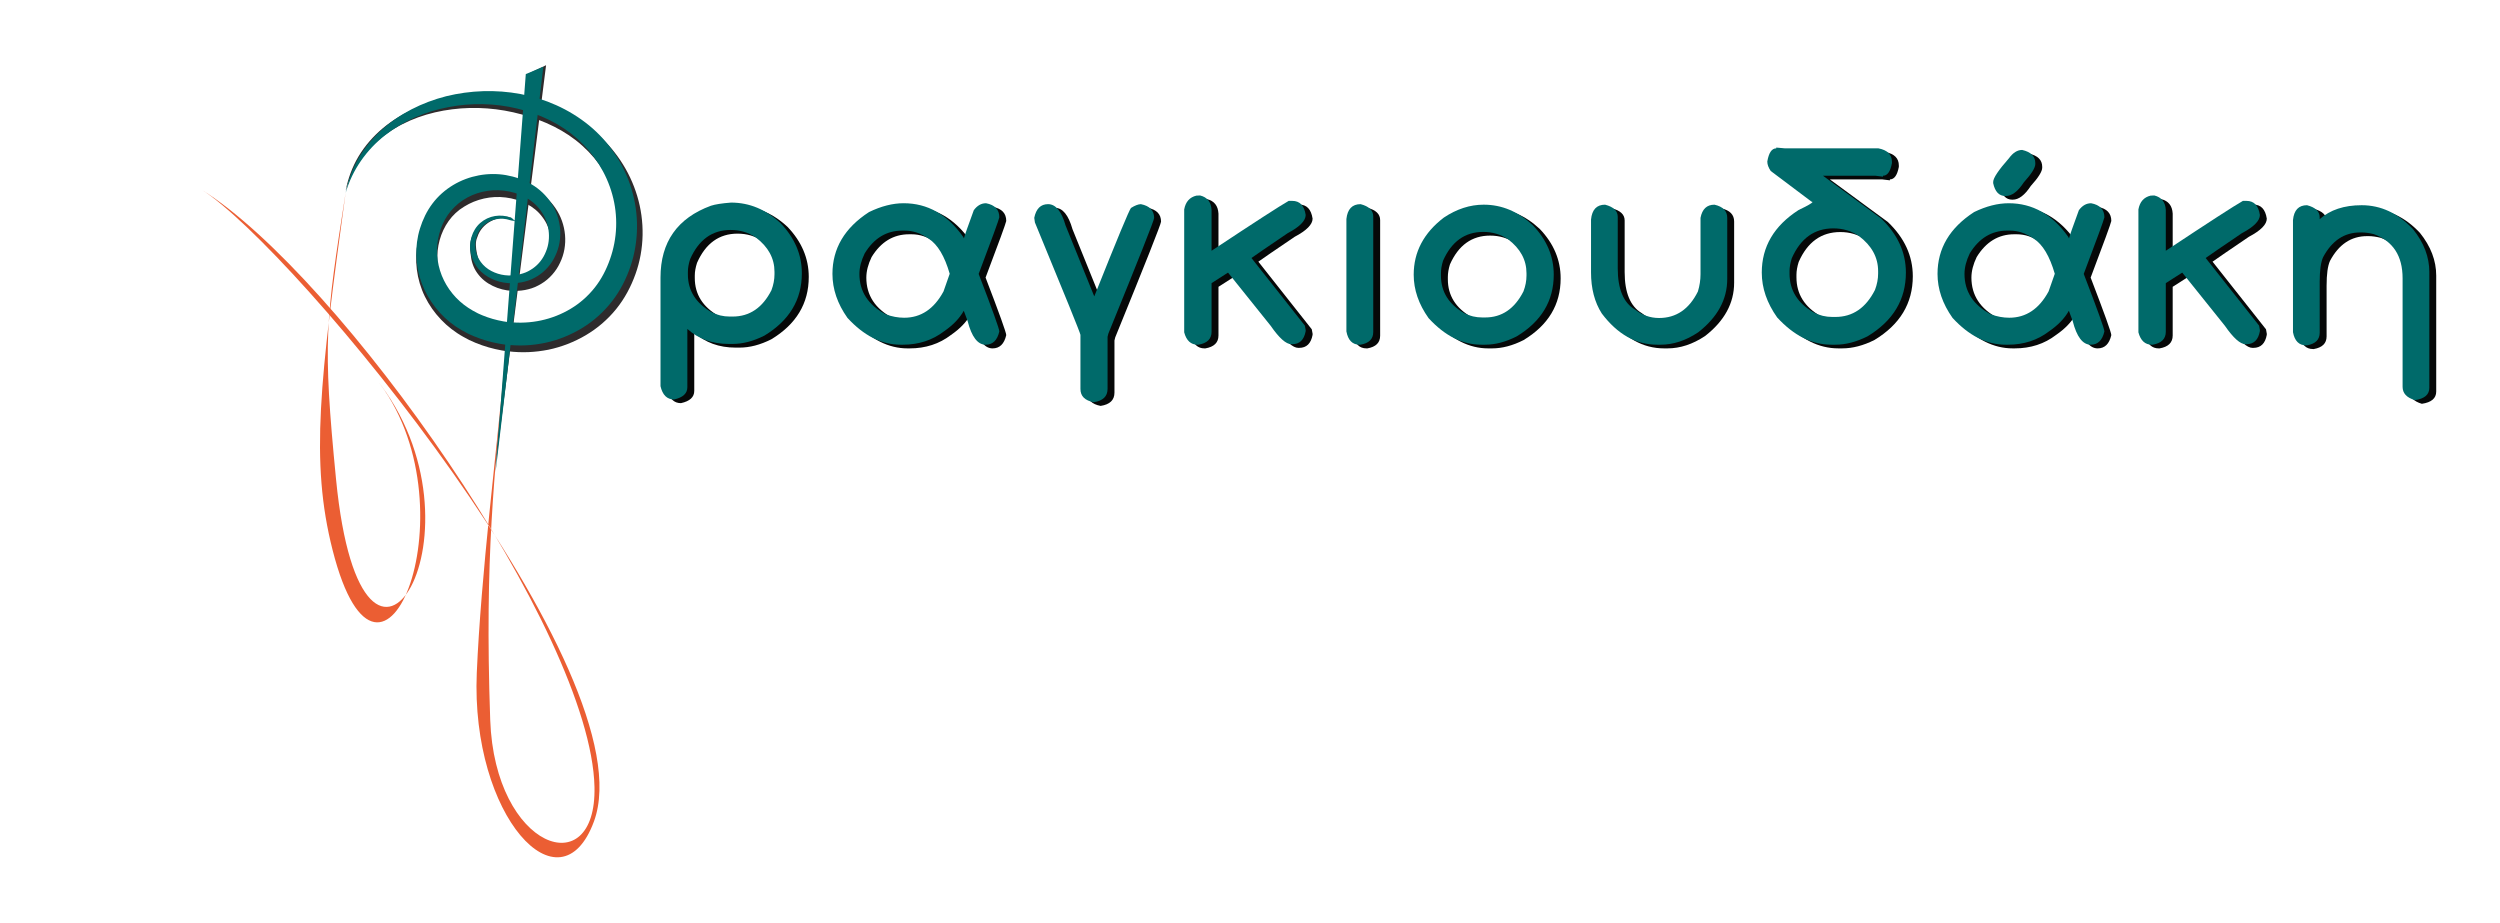 <?xml version="1.0" encoding="UTF-8" standalone="no"?><!DOCTYPE svg PUBLIC "-//W3C//DTD SVG 1.1//EN" "http://www.w3.org/Graphics/SVG/1.1/DTD/svg11.dtd"><svg width="100%" height="100%" viewBox="0 0 271 100" version="1.1" xmlns="http://www.w3.org/2000/svg" xmlns:xlink="http://www.w3.org/1999/xlink" xml:space="preserve" style="fill-rule:evenodd;clip-rule:evenodd;stroke-linejoin:round;stroke-miterlimit:1.414;"><path d="M119.367,32.53c2.463,-6.181 3.79,-9.378 3.98,-9.587c0.418,-0.266 0.776,-0.403 1.07,-0.414c0.96,0.19 1.441,0.69 1.441,1.498c0,0.238 -1.655,4.418 -4.966,12.54l-0.084,0.343l0,5.649c0,0.809 -0.5,1.289 -1.499,1.441c-0.961,-0.181 -1.44,-0.661 -1.44,-1.441l0,-5.864c0,-0.152 -1.645,-4.213 -4.937,-12.183l-0.07,-0.499c0.199,-0.989 0.698,-1.484 1.498,-1.484c0.826,0 1.458,0.771 1.896,2.311l3.111,7.69Z" style="fill:#060808;fill-rule:nonzero;"/><path d="M133.867,29.948l-1.784,1.141l0,5.279c0,0.77 -0.476,1.236 -1.426,1.398l-0.085,0c-0.733,0 -1.219,-0.446 -1.457,-1.342l0,-13.324c0.152,-0.828 0.595,-1.326 1.328,-1.497l0.399,-0.016c0.781,0.191 1.193,0.714 1.241,1.57l0,4.422c4.652,-3.081 7.437,-4.884 8.359,-5.406l0.386,0c0.818,0 1.304,0.508 1.457,1.526c0,0.627 -0.647,1.285 -1.942,1.969c-2.121,1.437 -3.434,2.335 -3.937,2.696l5.791,7.333l0.088,0.471l0,0.128c-0.173,0.942 -0.657,1.412 -1.457,1.412l-0.099,0c-0.571,0 -1.319,-0.665 -2.24,-1.996l-4.622,-5.764Z" style="fill:#060808;fill-rule:nonzero;"/><path d="M148.238,22.529c0.914,0.238 1.37,0.68 1.37,1.327l0,12.54c0,0.751 -0.461,1.208 -1.384,1.369l-0.099,0c-0.77,0 -1.247,-0.479 -1.427,-1.44l0,-12.183c0.114,-1.075 0.627,-1.613 1.54,-1.613" style="fill:#060808;fill-rule:nonzero;"/><path d="M156.947,30.019l0,0.257c0,1.75 0.847,3.11 2.539,4.079c0.599,0.305 1.246,0.457 1.941,0.457l0.313,0c1.808,0 3.191,-0.941 4.151,-2.824c0.219,-0.58 0.329,-1.15 0.329,-1.712l0,-0.257c0,-1.445 -0.666,-2.672 -1.997,-3.681c-0.79,-0.532 -1.689,-0.799 -2.697,-0.799c-1.977,0 -3.429,1.043 -4.352,3.125c-0.152,0.494 -0.227,0.946 -0.227,1.355m4.636,-7.433c1.96,0 3.733,0.743 5.322,2.226c1.512,1.578 2.269,3.367 2.269,5.364c0,2.844 -1.343,5.074 -4.024,6.691c-1.179,0.599 -2.316,0.898 -3.41,0.898l-0.414,0c-2.055,0 -3.96,-0.96 -5.72,-2.881c-1.075,-1.513 -1.613,-3.081 -1.613,-4.708c0,-2.463 1.089,-4.527 3.268,-6.191c1.398,-0.933 2.839,-1.399 4.322,-1.399" style="fill:#060808;fill-rule:nonzero;"/><path d="M174.743,22.586c0.913,0.238 1.37,0.676 1.37,1.313l0,5.592c0,2.235 0.617,3.719 1.853,4.452c0.789,0.618 1.665,0.927 2.627,0.927c1.853,0 3.256,-0.956 4.207,-2.869c0.19,-0.618 0.286,-1.245 0.286,-1.883l0,-6.105c0.18,-0.951 0.685,-1.427 1.512,-1.427c0.923,0.21 1.383,0.685 1.383,1.427l0,6.634c0,2.216 -1.051,4.143 -3.151,5.778c-1.343,0.894 -2.702,1.34 -4.082,1.34l-0.355,0c-2.303,0 -4.305,-1.126 -6.008,-3.381c-0.779,-1.217 -1.169,-2.705 -1.169,-4.465l0,-5.721c0.105,-1.074 0.613,-1.612 1.527,-1.612" style="fill:#060808;fill-rule:nonzero;"/><path d="M194.736,29.791l0,0.271c0,1.807 0.874,3.21 2.624,4.209c0.629,0.324 1.298,0.485 2.012,0.485l0.328,0c1.874,0 3.305,-0.976 4.294,-2.924c0.23,-0.61 0.342,-1.2 0.342,-1.77l0,-0.271c0,-1.494 -0.693,-2.763 -2.081,-3.809c-0.81,-0.551 -1.732,-0.828 -2.768,-0.828c-2.055,0 -3.558,1.08 -4.509,3.239c-0.162,0.513 -0.242,0.979 -0.242,1.398m-1.441,-13.397l0.97,0.087l10.114,0c0.971,0.19 1.455,0.675 1.455,1.455l0,0.156c-0.17,0.904 -0.494,1.356 -0.968,1.356l0,0.1l-0.829,-0.1l-5.678,0l6.291,4.622c1.799,1.722 2.698,3.681 2.698,5.877c0,2.931 -1.385,5.232 -4.153,6.906c-1.208,0.608 -2.373,0.912 -3.495,0.912l-0.427,0c-2.113,0 -4.071,-0.984 -5.879,-2.953c-1.113,-1.568 -1.669,-3.19 -1.669,-4.865c0,-2.804 1.327,-5.064 3.981,-6.776c1.007,-0.484 1.512,-0.775 1.512,-0.87c0,-0.029 -0.033,-0.042 -0.1,-0.042l-4.422,-3.325c-0.247,-0.361 -0.372,-0.703 -0.372,-1.027c0.162,-0.951 0.486,-1.426 0.971,-1.426l0,-0.087Z" style="fill:#060808;fill-rule:nonzero;"/><path d="M219.95,16.652c0.95,0.219 1.426,0.694 1.426,1.426l0,0.099c0,0.41 -0.413,1.07 -1.241,1.984c-0.648,0.99 -1.298,1.483 -1.953,1.483l-0.058,0c-0.676,0 -1.113,-0.46 -1.314,-1.383l0,-0.143c0,-0.419 0.572,-1.275 1.714,-2.568c0.436,-0.599 0.912,-0.898 1.426,-0.898m-6.249,13.438c0,1.912 0.95,3.373 2.854,4.38c0.675,0.248 1.34,0.371 1.996,0.371c1.817,0 3.239,-0.952 4.266,-2.853l0.671,-1.911c-0.553,-1.913 -1.308,-3.177 -2.268,-3.796c-0.838,-0.59 -1.708,-0.885 -2.612,-0.885l-0.271,0c-1.701,0 -3.057,0.824 -4.066,2.469c-0.379,0.79 -0.57,1.531 -0.57,2.225m11.312,3.995c-0.455,0.818 -1.168,1.559 -2.139,2.225c-1.265,0.97 -2.758,1.455 -4.48,1.455l-0.212,0c-2.075,0 -4.001,-0.969 -5.78,-2.91c-1.084,-1.531 -1.626,-3.119 -1.626,-4.765c0,-2.757 1.323,-4.993 3.967,-6.705c1.312,-0.637 2.562,-0.955 3.751,-0.955c2.587,0 4.737,1.212 6.449,3.637l0.086,0.172c0.067,-0.276 0.423,-1.294 1.07,-3.053c0.37,-0.505 0.813,-0.756 1.326,-0.756c0.961,0.18 1.441,0.69 1.441,1.525c-0.047,0.267 -0.795,2.311 -2.24,6.135c1.493,3.89 2.24,5.968 2.24,6.235c-0.22,0.961 -0.713,1.44 -1.483,1.44c-0.867,0 -1.519,-0.856 -1.955,-2.568l-0.415,-1.112Z" style="fill:#060808;fill-rule:nonzero;"/><path d="M237.303,29.948l-1.783,1.141l0,5.279c0,0.77 -0.477,1.236 -1.427,1.398l-0.086,0c-0.732,0 -1.216,-0.446 -1.455,-1.342l0,-13.324c0.152,-0.828 0.594,-1.326 1.327,-1.497l0.4,-0.016c0.779,0.191 1.194,0.714 1.241,1.57l0,4.422c4.65,-3.081 7.437,-4.884 8.36,-5.406l0.385,0c0.818,0 1.303,0.508 1.455,1.526c0,0.627 -0.647,1.285 -1.941,1.969c-2.119,1.437 -3.432,2.335 -3.937,2.696l5.793,7.333l0.085,0.471l0,0.128c-0.171,0.942 -0.657,1.412 -1.455,1.412l-0.101,0c-0.569,0 -1.316,-0.665 -2.239,-1.996l-4.622,-5.764Z" style="fill:#060808;fill-rule:nonzero;"/><path d="M250.832,22.644c0.914,0.237 1.371,0.675 1.371,1.312l0,0.2c1.132,-1.009 2.648,-1.512 4.55,-1.512c2.083,0 3.938,0.865 5.564,2.595c1.18,1.466 1.769,3.011 1.769,4.638l0,12.569c0,0.731 -0.518,1.174 -1.555,1.326c-0.894,-0.256 -1.341,-0.737 -1.341,-1.441l0,-11.769c0,-2.426 -1.037,-4.019 -3.109,-4.78c-0.496,-0.123 -0.938,-0.185 -1.328,-0.185l-0.157,0c-1.731,0 -3.071,0.894 -4.023,2.681c-0.247,0.543 -0.37,1.441 -0.37,2.697l0,5.493c0,0.751 -0.462,1.207 -1.385,1.369l-0.085,0c-0.771,0 -1.246,-0.476 -1.426,-1.427l0,-12.155c0.104,-1.075 0.612,-1.611 1.525,-1.611" style="fill:#060808;fill-rule:nonzero;"/><path d="M133.118,29.549l-1.784,1.142l0,5.278c0,0.77 -0.475,1.236 -1.426,1.398l-0.085,0c-0.733,0 -1.218,-0.446 -1.456,-1.342l0,-13.324c0.152,-0.827 0.594,-1.326 1.327,-1.497l0.399,-0.016c0.781,0.192 1.194,0.714 1.241,1.57l0,4.423c4.651,-3.081 7.438,-4.884 8.36,-5.407l0.386,0c0.818,0 1.303,0.508 1.456,1.526c0,0.627 -0.647,1.285 -1.941,1.969c-2.12,1.437 -3.434,2.335 -3.937,2.696l5.791,7.333l0.087,0.472l0,0.127c-0.172,0.943 -0.656,1.412 -1.456,1.412l-0.099,0c-0.572,0 -1.318,-0.664 -2.24,-1.996l-4.623,-5.764Z" style="fill:#006a6a;fill-rule:nonzero;"/><path d="M147.49,22.13c0.913,0.238 1.37,0.681 1.37,1.328l0,12.54c0,0.751 -0.461,1.207 -1.384,1.369l-0.1,0c-0.769,0 -1.246,-0.48 -1.426,-1.441l0,-12.183c0.114,-1.075 0.627,-1.613 1.54,-1.613" style="fill:#006a6a;fill-rule:nonzero;"/><path d="M156.199,29.62l0,0.257c0,1.751 0.846,3.11 2.539,4.08c0.599,0.304 1.246,0.456 1.941,0.456l0.313,0c1.807,0 3.191,-0.941 4.151,-2.824c0.219,-0.579 0.329,-1.15 0.329,-1.712l0,-0.257c0,-1.445 -0.666,-2.672 -1.997,-3.681c-0.79,-0.532 -1.689,-0.799 -2.697,-0.799c-1.978,0 -3.429,1.043 -4.352,3.126c-0.152,0.493 -0.227,0.945 -0.227,1.354m4.636,-7.433c1.96,0 3.733,0.743 5.322,2.227c1.512,1.578 2.269,3.366 2.269,5.363c0,2.844 -1.343,5.074 -4.024,6.691c-1.179,0.599 -2.316,0.898 -3.41,0.898l-0.414,0c-2.055,0 -3.961,-0.96 -5.721,-2.881c-1.074,-1.512 -1.612,-3.081 -1.612,-4.708c0,-2.463 1.089,-4.527 3.268,-6.191c1.398,-0.932 2.838,-1.399 4.322,-1.399" style="fill:#006a6a;fill-rule:nonzero;"/><path d="M173.994,22.188c0.914,0.238 1.37,0.675 1.37,1.312l0,5.592c0,2.236 0.617,3.719 1.854,4.452c0.789,0.618 1.665,0.927 2.626,0.927c1.853,0 3.257,-0.955 4.207,-2.868c0.19,-0.618 0.286,-1.246 0.286,-1.883l0,-6.106c0.181,-0.95 0.685,-1.426 1.513,-1.426c0.922,0.209 1.383,0.685 1.383,1.426l0,6.634c0,2.217 -1.051,4.143 -3.152,5.778c-1.342,0.895 -2.702,1.341 -4.081,1.341l-0.355,0c-2.303,0 -4.306,-1.127 -6.008,-3.381c-0.78,-1.218 -1.169,-2.706 -1.169,-4.466l0,-5.721c0.105,-1.073 0.613,-1.611 1.526,-1.611" style="fill:#006a6a;fill-rule:nonzero;"/><path d="M193.987,29.392l0,0.271c0,1.807 0.874,3.211 2.625,4.209c0.628,0.324 1.298,0.485 2.012,0.485l0.327,0c1.875,0 3.306,-0.975 4.295,-2.924c0.229,-0.61 0.342,-1.199 0.342,-1.77l0,-0.271c0,-1.493 -0.694,-2.763 -2.082,-3.809c-0.809,-0.551 -1.731,-0.827 -2.767,-0.827c-2.056,0 -3.558,1.079 -4.509,3.238c-0.163,0.513 -0.243,0.98 -0.243,1.398m-1.44,-13.396l0.969,0.086l10.115,0c0.971,0.19 1.455,0.675 1.455,1.455l0,0.156c-0.17,0.904 -0.494,1.356 -0.969,1.356l0,0.101l-0.828,-0.101l-5.678,0l6.291,4.622c1.798,1.722 2.697,3.681 2.697,5.878c0,2.93 -1.384,5.231 -4.152,6.905c-1.209,0.609 -2.373,0.912 -3.496,0.912l-0.426,0c-2.113,0 -4.071,-0.984 -5.879,-2.953c-1.113,-1.568 -1.669,-3.189 -1.669,-4.864c0,-2.805 1.327,-5.065 3.981,-6.777c1.007,-0.484 1.511,-0.775 1.511,-0.87c0,-0.029 -0.032,-0.042 -0.099,-0.042l-4.422,-3.325c-0.248,-0.361 -0.372,-0.703 -0.372,-1.027c0.161,-0.95 0.485,-1.426 0.971,-1.426l0,-0.086Z" style="fill:#006a6a;fill-rule:nonzero;"/><path d="M219.201,16.253c0.951,0.219 1.427,0.695 1.427,1.426l0,0.1c0,0.41 -0.414,1.07 -1.241,1.983c-0.648,0.99 -1.299,1.484 -1.954,1.484l-0.057,0c-0.677,0 -1.113,-0.461 -1.314,-1.384l0,-0.143c0,-0.418 0.571,-1.274 1.713,-2.568c0.437,-0.599 0.912,-0.898 1.426,-0.898m-6.249,13.438c0,1.912 0.951,3.373 2.854,4.381c0.676,0.247 1.34,0.37 1.997,0.37c1.817,0 3.238,-0.951 4.265,-2.852l0.671,-1.912c-0.552,-1.913 -1.308,-3.177 -2.268,-3.796c-0.838,-0.589 -1.707,-0.885 -2.611,-0.885l-0.271,0c-1.702,0 -3.057,0.824 -4.066,2.469c-0.379,0.79 -0.571,1.532 -0.571,2.225m11.313,3.996c-0.456,0.817 -1.168,1.559 -2.139,2.225c-1.265,0.969 -2.758,1.455 -4.48,1.455l-0.213,0c-2.074,0 -4,-0.97 -5.779,-2.91c-1.084,-1.532 -1.626,-3.12 -1.626,-4.766c0,-2.757 1.322,-4.993 3.967,-6.705c1.311,-0.637 2.562,-0.955 3.75,-0.955c2.587,0 4.737,1.213 6.449,3.637l0.086,0.172c0.067,-0.276 0.423,-1.293 1.07,-3.053c0.371,-0.505 0.813,-0.756 1.326,-0.756c0.961,0.181 1.442,0.69 1.442,1.526c-0.048,0.266 -0.795,2.311 -2.24,6.134c1.493,3.891 2.24,5.968 2.24,6.235c-0.22,0.961 -0.714,1.441 -1.484,1.441c-0.866,0 -1.518,-0.856 -1.954,-2.568l-0.415,-1.112Z" style="fill:#006a6a;fill-rule:nonzero;"/><path d="M236.555,29.549l-1.783,1.142l0,5.278c0,0.77 -0.477,1.236 -1.427,1.398l-0.086,0c-0.732,0 -1.216,-0.446 -1.455,-1.342l0,-13.324c0.151,-0.827 0.594,-1.326 1.327,-1.497l0.4,-0.016c0.778,0.192 1.193,0.714 1.241,1.57l0,4.423c4.65,-3.081 7.437,-4.884 8.359,-5.407l0.385,0c0.818,0 1.304,0.508 1.455,1.526c0,0.627 -0.646,1.285 -1.94,1.969c-2.12,1.437 -3.432,2.335 -3.937,2.696l5.793,7.333l0.084,0.472l0,0.127c-0.171,0.943 -0.656,1.412 -1.455,1.412l-0.1,0c-0.569,0 -1.316,-0.664 -2.239,-1.996l-4.622,-5.764Z" style="fill:#006a6a;fill-rule:nonzero;"/><path d="M250.084,22.245c0.914,0.238 1.37,0.675 1.37,1.313l0,0.199c1.132,-1.009 2.648,-1.512 4.551,-1.512c2.082,0 3.938,0.865 5.564,2.595c1.18,1.466 1.769,3.011 1.769,4.638l0,12.569c0,0.732 -0.519,1.174 -1.555,1.326c-0.895,-0.256 -1.342,-0.737 -1.342,-1.441l0,-11.769c0,-2.426 -1.036,-4.018 -3.108,-4.78c-0.496,-0.123 -0.939,-0.185 -1.328,-0.185l-0.157,0c-1.731,0 -3.071,0.894 -4.023,2.682c-0.248,0.542 -0.371,1.44 -0.371,2.697l0,5.492c0,0.751 -0.461,1.208 -1.384,1.369l-0.085,0c-0.771,0 -1.246,-0.476 -1.426,-1.426l0,-12.156c0.104,-1.074 0.612,-1.611 1.525,-1.611" style="fill:#006a6a;fill-rule:nonzero;"/><rect id="Artboard1" x="0" y="0" width="270.745" height="100" style="fill:none;"/><g id="ggf"><path d="M21.842,20.55c14.992,9.388 42.219,47.944 42.6,64.752c0.242,10.585 -10.815,6.768 -11.303,-7.27c-0.626,-17.989 0.498,-26.473 1.566,-38.729c-0.852,9.493 -2.562,22.909 -3.022,33.634c-0.664,15.54 9.039,26.056 12.701,16.109c5.832,-15.842 -32.483,-62.171 -42.542,-68.496c2.671,1.672 0,0 0,0" style="fill:#eb5e33;fill-rule:nonzero;"/><path d="M40.698,40.981c13.104,16.244 -1.397,40.373 -4.272,10.961c-1.459,-14.925 -1.147,-17.072 1.044,-31.072c-2.792,20.432 -3.868,29.131 -1.411,38.777c5.313,20.858 15.602,-5.138 4.639,-18.666" style="fill:#eb5e33;fill-rule:nonzero;"/><path d="M53.657,50.981l3.877,-43.111l1.66,-0.802l-5.537,43.913Z" style="fill:#2e2b2c;fill-rule:nonzero;"/><path d="M55.512,23.599c-0.808,-0.099 -1.637,0.015 -2.327,0.391c-0.686,0.37 -1.219,0.986 -1.433,1.696l-0.001,0.004l-0.014,0.03c-0.233,0.508 -0.165,1.141 -0.039,1.757c0.112,0.635 0.331,1.165 0.705,1.621c0.094,0.112 0.189,0.214 0.308,0.329c0.096,0.086 0.209,0.183 0.329,0.265c0.235,0.168 0.499,0.308 0.768,0.415c0.557,0.225 1.143,0.33 1.733,0.321l0.098,-0.001l-0.059,0.004c0.032,-0.002 0.061,-0.007 0.089,-0.013l0.028,-0.005l0.072,-0.005c0.398,-0.022 0.792,-0.092 1.169,-0.219c0.178,-0.056 0.398,-0.146 0.529,-0.211c0.106,-0.052 0.189,-0.103 0.258,-0.144c0.098,-0.059 0.198,-0.118 0.262,-0.165c0.633,-0.439 1.112,-1.024 1.42,-1.791c0.595,-1.397 0.329,-3.12 -0.598,-4.327c-0.894,-1.245 -2.418,-1.946 -3.996,-2.144c-1.572,-0.2 -3.197,0.174 -4.504,0.996c-2.678,1.594 -3.6,5.338 -2.365,8.163c0.304,0.725 0.68,1.365 1.218,2.009c0.468,0.558 1.076,1.111 1.727,1.526c0.165,0.105 0.331,0.21 0.504,0.3c0.15,0.085 0.406,0.224 0.557,0.293c0.078,0.035 0.393,0.177 0.544,0.234c0.175,0.069 0.356,0.139 0.553,0.203c0.385,0.13 0.776,0.242 1.173,0.328c0.198,0.048 0.399,0.08 0.599,0.118l0.302,0.045l0.118,0.018c0.012,0.001 0.094,0.011 0.046,0.005c-0.032,-0.004 -0.066,-0.002 -0.097,0.004l0.071,-0.014l0.163,0.018c2.374,0.248 4.779,-0.231 6.832,-1.42c0.507,-0.294 0.988,-0.632 1.434,-1.009c0.222,-0.19 0.43,-0.38 0.661,-0.614c0.186,-0.191 0.386,-0.406 0.571,-0.634c0.74,-0.895 1.308,-1.944 1.72,-3.07c0.823,-2.236 0.945,-4.725 0.297,-7.045c-0.631,-2.326 -2.003,-4.439 -3.822,-6.07c-1.812,-1.64 -4.128,-2.727 -6.563,-3.387c-2.429,-0.669 -5.007,-0.876 -7.528,-0.555c-2.517,0.31 -5.006,1.146 -7.094,2.635c-2.093,1.468 -3.718,3.65 -4.462,6.184c0.249,-1.291 0.708,-2.559 1.395,-3.711c0.688,-1.148 1.589,-2.177 2.623,-3.047c2.084,-1.738 4.674,-2.815 7.341,-3.318c2.677,-0.489 5.453,-0.423 8.131,0.162c1.335,0.301 2.649,0.738 3.906,1.303c1.27,0.573 2.472,1.316 3.557,2.213c2.181,1.782 3.832,4.239 4.652,6.976c0.826,2.73 0.791,5.756 -0.189,8.467c-0.48,1.345 -1.166,2.649 -2.093,3.79c-0.228,0.284 -0.472,0.555 -0.744,0.836c-0.23,0.234 -0.503,0.493 -0.779,0.732c-0.554,0.477 -1.152,0.902 -1.778,1.271c-1.234,0.731 -2.625,1.27 -4.036,1.566c-1.477,0.289 -2.844,0.349 -4.314,0.181l0.234,0.005c-0.088,0.004 -0.178,0.003 -0.266,-0.003l-0.122,-0.012l-0.215,-0.032l-0.366,-0.058c-0.242,-0.047 -0.485,-0.089 -0.725,-0.148c-0.481,-0.109 -0.956,-0.247 -1.423,-0.409c-0.23,-0.078 -0.469,-0.17 -0.711,-0.27c-0.267,-0.111 -0.363,-0.154 -0.692,-0.308c-0.255,-0.126 -0.393,-0.204 -0.636,-0.341c-0.224,-0.12 -0.439,-0.258 -0.651,-0.396c-0.858,-0.567 -1.602,-1.234 -2.282,-2.061c-0.61,-0.744 -1.172,-1.665 -1.537,-2.613c-0.747,-1.911 -0.849,-4.086 -0.239,-6.048c0.153,-0.497 0.331,-0.952 0.573,-1.438c0.212,-0.427 0.5,-0.906 0.813,-1.311c0.635,-0.829 1.43,-1.524 2.314,-2.048c1.77,-1.055 3.886,-1.415 5.877,-1.093c0.989,0.16 1.973,0.494 2.852,0.983c0.9,0.504 1.692,1.217 2.274,2.077c1.178,1.716 1.42,4.041 0.487,5.935c-0.406,0.886 -1.14,1.738 -2.028,2.264c-0.123,0.076 -0.221,0.126 -0.318,0.178c-0.129,0.067 -0.243,0.124 -0.342,0.167c-0.278,0.119 -0.484,0.181 -0.739,0.247c-0.486,0.126 -0.991,0.182 -1.493,0.175l0.098,-0.01c-0.134,0.02 -0.268,0.023 -0.4,0.01l0.039,0.002c-0.727,-0.038 -1.453,-0.221 -2.099,-0.537c-0.332,-0.159 -0.643,-0.353 -0.929,-0.587c-0.143,-0.115 -0.274,-0.24 -0.413,-0.387c-0.111,-0.121 -0.231,-0.268 -0.338,-0.417c-0.439,-0.591 -0.659,-1.347 -0.717,-2.017c-0.078,-0.665 -0.133,-1.428 0.244,-2.117l-0.015,0.034c0.339,-0.828 1.027,-1.464 1.817,-1.771c0.79,-0.318 1.658,-0.325 2.446,-0.135" style="fill:#2e2b2c;fill-rule:nonzero;"/><path d="M53.717,51.193l3.279,-43.161l1.902,-0.806l-5.181,43.967Z" style="fill:#006a6a;fill-rule:nonzero;"/><path d="M56.382,24.439c-0.276,-0.105 -0.404,-0.407 -0.664,-0.499c-0.296,-0.014 -0.554,-0.125 -0.804,-0.176c-0.524,-0.107 -1.072,-0.062 -1.569,0.116c-0.496,0.18 -0.936,0.497 -1.251,0.906c-0.161,0.217 -0.265,0.415 -0.377,0.686c-0.083,0.232 -0.15,0.489 -0.182,0.745c-0.135,1.037 0.317,2.077 1.096,2.734c0.383,0.329 0.859,0.568 1.347,0.72c0.246,0.078 0.499,0.129 0.755,0.16c0.127,0.018 0.255,0.025 0.384,0.03l0.195,0.003c0.09,0.004 0.111,-0.009 0.122,-0.009l-0.569,0.022l0.643,-0.03c0.402,-0.018 0.802,-0.086 1.184,-0.213c0.394,-0.119 0.705,-0.292 1.063,-0.533c0.647,-0.455 1.129,-1.075 1.431,-1.844c0.598,-1.441 0.341,-3.192 -0.581,-4.432c-0.898,-1.272 -2.425,-1.977 -3.994,-2.162c-1.562,-0.186 -3.177,0.197 -4.451,1.052c-0.637,0.425 -1.184,0.966 -1.616,1.58c-0.22,0.318 -0.386,0.615 -0.561,1.003c-0.141,0.319 -0.282,0.708 -0.377,1.072c-0.401,1.485 -0.279,3.079 0.281,4.497c0.292,0.716 0.663,1.356 1.179,1.981c0.46,0.565 1.051,1.098 1.684,1.514c0.313,0.209 0.65,0.4 1.03,0.592l0.085,0.041l0.152,0.068c0.096,0.041 0.213,0.098 0.292,0.126c0.172,0.069 0.345,0.138 0.537,0.203c0.375,0.131 0.758,0.242 1.146,0.328c0.193,0.048 0.389,0.081 0.584,0.119l0.296,0.044l0.112,0.018c0.011,0.001 0.091,0.011 0.046,0.006c-0.034,-0.005 -0.069,-0.003 -0.102,0.003l0.073,-0.013l0.165,0.017c2.354,0.248 4.699,-0.239 6.715,-1.455c0.498,-0.299 0.966,-0.641 1.397,-1.025l0.161,-0.146l0.066,-0.06l0.088,-0.085c0.116,-0.114 0.24,-0.233 0.322,-0.325c0.182,-0.189 0.383,-0.422 0.558,-0.645c0.715,-0.899 1.26,-1.958 1.653,-3.08c0.795,-2.228 0.889,-4.702 0.246,-7.005c-0.633,-2.305 -1.975,-4.415 -3.777,-6.033c-0.9,-0.808 -1.935,-1.496 -3.016,-2.031c-1.124,-0.554 -2.287,-0.956 -3.499,-1.253c-2.417,-0.583 -4.983,-0.642 -7.454,-0.161c-2.474,0.458 -4.87,1.472 -6.872,3.043c-2.001,1.563 -3.56,3.748 -4.286,6.259c0.246,-1.279 0.696,-2.533 1.352,-3.683c0.659,-1.148 1.512,-2.188 2.493,-3.093c1.973,-1.807 4.448,-3.038 7.051,-3.703c5.211,-1.28 11.1,-0.413 15.485,3.158c2.155,1.765 3.793,4.189 4.604,6.893c0.824,2.697 0.808,5.673 -0.102,8.372c-0.452,1.337 -1.1,2.635 -1.993,3.787c-0.225,0.291 -0.446,0.555 -0.713,0.838c-0.136,0.15 -0.246,0.257 -0.362,0.372l-0.198,0.191l-0.199,0.186c-0.537,0.486 -1.12,0.922 -1.735,1.301c-1.233,0.756 -2.568,1.306 -3.982,1.617c-1.465,0.314 -2.832,0.38 -4.288,0.215l0.238,0.005c-0.089,0.003 -0.179,0.002 -0.268,-0.003l-0.119,-0.013l-0.217,-0.031l-0.36,-0.057c-0.24,-0.047 -0.479,-0.089 -0.717,-0.149c-0.475,-0.108 -0.944,-0.246 -1.404,-0.411c-0.227,-0.077 -0.465,-0.172 -0.703,-0.271c-0.128,-0.049 -0.209,-0.092 -0.316,-0.139l-0.151,-0.067l-0.214,-0.105c-0.409,-0.21 -0.844,-0.456 -1.265,-0.74c-0.833,-0.577 -1.564,-1.254 -2.204,-2.076c-0.596,-0.754 -1.116,-1.669 -1.465,-2.603c-0.715,-1.886 -0.788,-4.014 -0.191,-5.932c0.15,-0.487 0.323,-0.929 0.559,-1.411c0.203,-0.414 0.483,-0.886 0.787,-1.283c0.611,-0.817 1.387,-1.498 2.249,-2.016c1.725,-1.035 3.793,-1.411 5.736,-1.076c0.967,0.167 1.911,0.503 2.762,0.997c0.864,0.506 1.609,1.216 2.15,2.055c1.093,1.674 1.298,3.885 0.426,5.693c-0.387,0.86 -1.076,1.671 -1.911,2.188c-0.114,0.072 -0.213,0.128 -0.308,0.178c-0.114,0.061 -0.227,0.122 -0.323,0.165c-0.255,0.115 -0.46,0.18 -0.701,0.247c-0.465,0.13 -0.95,0.191 -1.433,0.189l0.073,-0.007c-0.128,0.018 -0.247,0.02 -0.297,0.014l-0.225,-0.014c-0.152,-0.014 -0.304,-0.029 -0.455,-0.057c-0.3,-0.05 -0.596,-0.125 -0.882,-0.23c-0.573,-0.209 -1.109,-0.511 -1.563,-0.935c-0.904,-0.83 -1.383,-2.126 -1.166,-3.328c0.054,-0.3 0.139,-0.586 0.263,-0.877c0.112,-0.243 0.28,-0.541 0.471,-0.763c0.392,-0.467 0.918,-0.804 1.488,-0.981c0.57,-0.175 1.183,-0.194 1.756,-0.05c0.072,0.014 0.143,0.038 0.214,0.062c0.068,0.028 0.157,0.02 0.211,0.072c0.061,0.036 0.121,0.074 0.18,0.117c0.021,0.03 0.074,0.018 0.073,0.1l0.095,0.051c0.128,0.059 0.247,0.169 0.329,0.276c0.088,0.109 0.213,0.172 0.299,0.292" style="fill:#006a6a;fill-rule:nonzero;"/></g><path d="M75.315,29.862l0,0.271c0,1.76 0.856,3.129 2.568,4.109c0.609,0.314 1.265,0.47 1.968,0.47l0.314,0c1.836,0 3.239,-0.95 4.209,-2.852c0.219,-0.59 0.329,-1.166 0.329,-1.727l0,-0.271c0,-1.465 -0.676,-2.706 -2.027,-3.723c-0.799,-0.543 -1.707,-0.813 -2.725,-0.813c-1.996,0 -3.462,1.054 -4.393,3.166c-0.163,0.504 -0.243,0.961 -0.243,1.37m4.679,-7.503c1.989,0 3.781,0.746 5.379,2.239c1.531,1.607 2.296,3.414 2.296,5.421c0,2.872 -1.355,5.126 -4.065,6.763c-1.19,0.599 -2.335,0.899 -3.439,0.899l-0.428,0c-1.787,0 -3.28,-0.543 -4.479,-1.627l0,6.319c0,0.676 -0.481,1.118 -1.441,1.328c-0.762,0 -1.251,-0.481 -1.469,-1.441l0,-11.77c0,-3.853 1.822,-6.448 5.463,-7.79c0.467,-0.151 1.193,-0.266 2.183,-0.341" style="fill:#060808;fill-rule:nonzero;"/><path d="M93.91,30.09c0,1.912 0.95,3.372 2.854,4.381c0.674,0.247 1.34,0.37 1.996,0.37c1.818,0 3.239,-0.951 4.266,-2.854l0.671,-1.911c-0.551,-1.912 -1.308,-3.176 -2.268,-3.795c-0.838,-0.589 -1.707,-0.885 -2.611,-0.885l-0.272,0c-1.702,0 -3.058,0.824 -4.065,2.469c-0.381,0.789 -0.571,1.531 -0.571,2.225m11.313,3.994c-0.456,0.818 -1.17,1.561 -2.14,2.227c-1.264,0.969 -2.758,1.455 -4.479,1.455l-0.214,0c-2.073,0 -3.999,-0.971 -5.778,-2.91c-1.085,-1.532 -1.626,-3.121 -1.626,-4.766c0,-2.758 1.322,-4.993 3.965,-6.705c1.313,-0.637 2.564,-0.956 3.752,-0.956c2.587,0 4.737,1.212 6.449,3.638l0.086,0.171c0.066,-0.275 0.423,-1.292 1.07,-3.052c0.37,-0.505 0.813,-0.757 1.326,-0.757c0.961,0.182 1.442,0.69 1.442,1.527c-0.048,0.266 -0.795,2.311 -2.241,6.134c1.493,3.89 2.241,5.968 2.241,6.235c-0.22,0.961 -0.714,1.441 -1.485,1.441c-0.865,0 -1.516,-0.856 -1.954,-2.568l-0.414,-1.114Z" style="fill:#060808;fill-rule:nonzero;"/><path d="M74.567,29.463l0,0.272c0,1.759 0.856,3.128 2.568,4.109c0.608,0.313 1.265,0.47 1.968,0.47l0.314,0c1.835,0 3.239,-0.951 4.208,-2.853c0.219,-0.589 0.329,-1.166 0.329,-1.726l0,-0.272c0,-1.464 -0.675,-2.705 -2.026,-3.723c-0.799,-0.543 -1.708,-0.813 -2.725,-0.813c-1.997,0 -3.462,1.055 -4.394,3.166c-0.162,0.505 -0.242,0.961 -0.242,1.37m4.679,-7.503c1.988,0 3.78,0.746 5.379,2.239c1.53,1.607 2.295,3.415 2.295,5.421c0,2.873 -1.354,5.126 -4.064,6.763c-1.19,0.599 -2.335,0.899 -3.439,0.899l-0.428,0c-1.787,0 -3.281,-0.543 -4.48,-1.627l0,6.32c0,0.675 -0.48,1.118 -1.44,1.327c-0.762,0 -1.251,-0.481 -1.47,-1.441l0,-11.77c0,-3.852 1.822,-6.448 5.464,-7.789c0.466,-0.152 1.193,-0.267 2.183,-0.342" style="fill:#006a6a;fill-rule:nonzero;"/><path d="M93.161,29.692c0,1.911 0.951,3.371 2.854,4.38c0.675,0.248 1.341,0.371 1.997,0.371c1.817,0 3.239,-0.952 4.266,-2.854l0.67,-1.912c-0.551,-1.912 -1.308,-3.175 -2.268,-3.795c-0.838,-0.589 -1.707,-0.884 -2.611,-0.884l-0.271,0c-1.703,0 -3.058,0.823 -4.065,2.469c-0.381,0.789 -0.572,1.53 -0.572,2.225m11.314,3.994c-0.457,0.818 -1.17,1.56 -2.14,2.226c-1.265,0.97 -2.758,1.455 -4.48,1.455l-0.214,0c-2.073,0 -3.999,-0.971 -5.778,-2.91c-1.084,-1.531 -1.626,-3.12 -1.626,-4.765c0,-2.759 1.322,-4.993 3.966,-6.705c1.313,-0.637 2.563,-0.957 3.751,-0.957c2.588,0 4.737,1.213 6.449,3.638l0.086,0.171c0.066,-0.275 0.424,-1.292 1.07,-3.052c0.371,-0.504 0.813,-0.757 1.326,-0.757c0.962,0.182 1.442,0.69 1.442,1.527c-0.048,0.267 -0.795,2.311 -2.24,6.135c1.493,3.89 2.24,5.968 2.24,6.234c-0.22,0.962 -0.714,1.441 -1.485,1.441c-0.864,0 -1.516,-0.856 -1.953,-2.568l-0.414,-1.113Z" style="fill:#006a6a;fill-rule:nonzero;"/><path d="M118.618,32.131c2.463,-6.181 3.79,-9.378 3.98,-9.587c0.419,-0.266 0.776,-0.403 1.07,-0.414c0.961,0.19 1.441,0.69 1.441,1.498c0,0.238 -1.655,4.418 -4.965,12.54l-0.085,0.344l0,5.649c0,0.808 -0.5,1.288 -1.498,1.44c-0.961,-0.18 -1.441,-0.661 -1.441,-1.44l0,-5.865c0,-0.151 -1.645,-4.213 -4.936,-12.182l-0.071,-0.5c0.2,-0.989 0.699,-1.484 1.498,-1.484c0.827,0 1.459,0.771 1.897,2.311l3.11,7.69Z" style="fill:#006a6a;fill-rule:nonzero;"/></svg>
